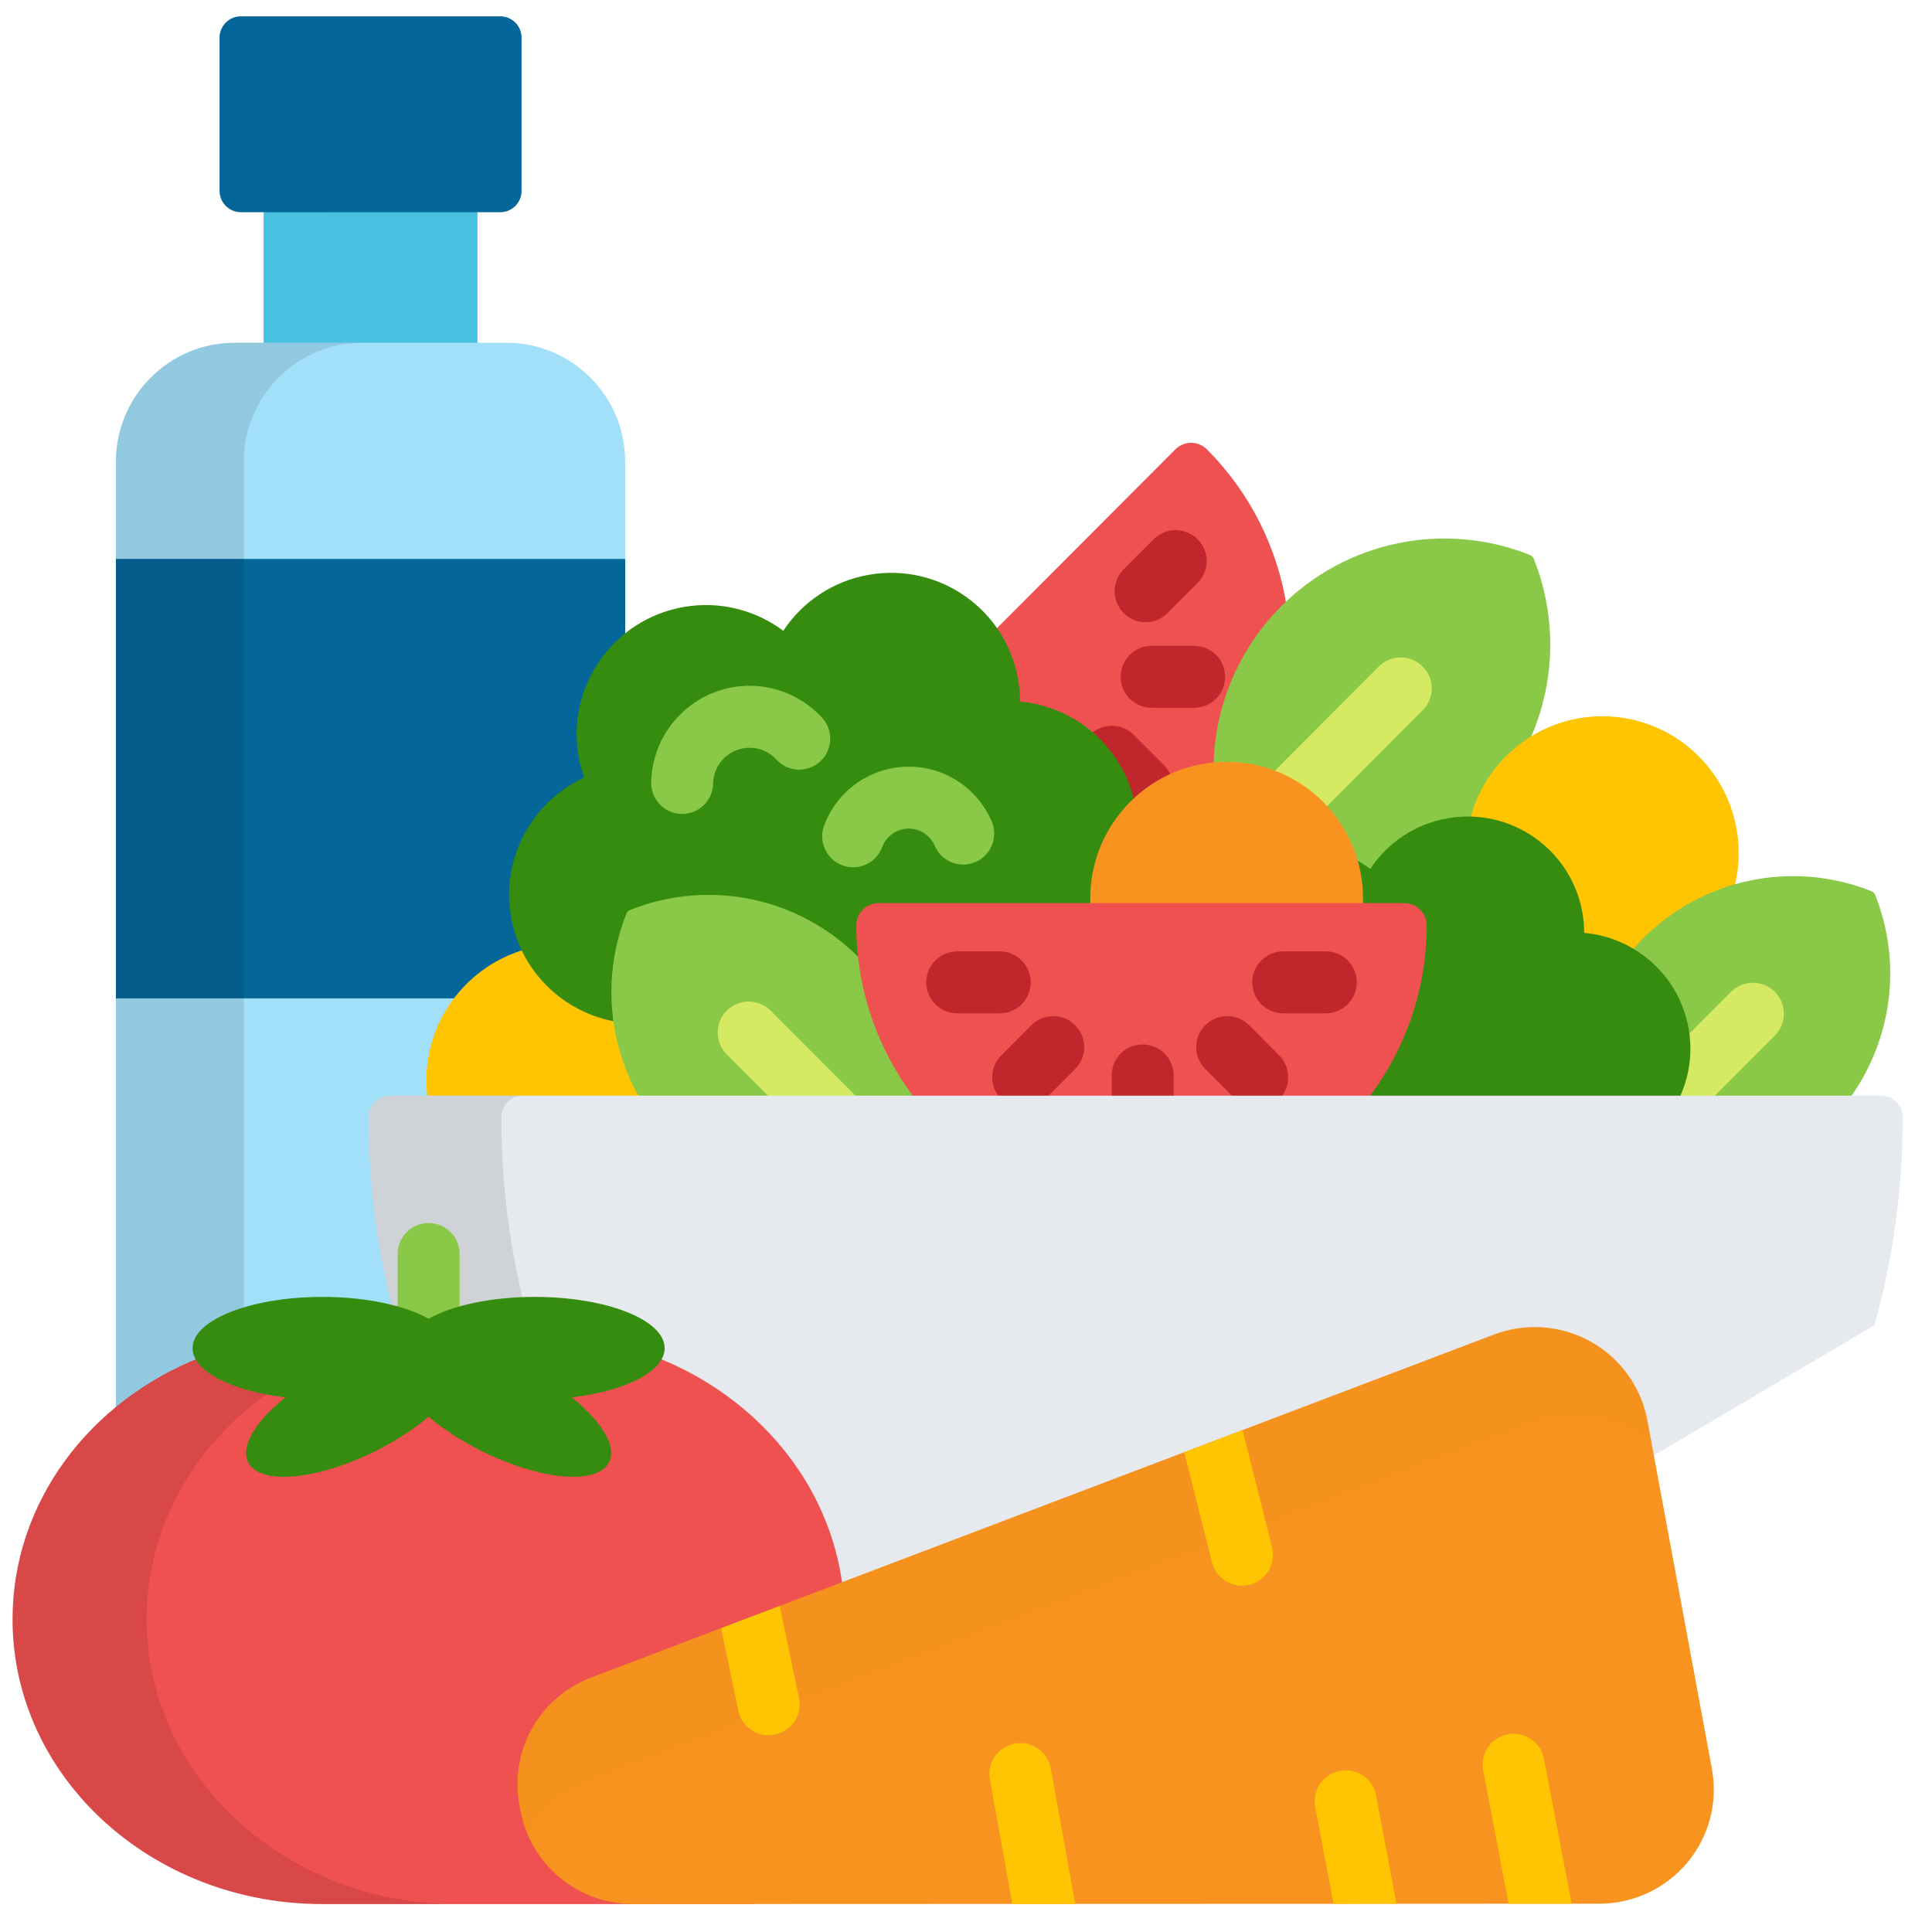 <svg width="54" height="54" viewBox="0 0 54 54" fill="none" xmlns="http://www.w3.org/2000/svg">
<path d="M13.345 5.775H7.369V9.763H13.345V5.775Z" fill="#48C1E1"/>
<path d="M14.578 5.336C14.578 5.663 14.311 5.931 13.984 5.931H6.731C6.404 5.931 6.137 5.663 6.137 5.336V1.051C6.137 0.724 6.404 0.456 6.731 0.456H13.983C14.31 0.456 14.578 0.724 14.578 1.051L14.578 5.336Z" fill="#046699"/>
<g opacity="0.1">
<path opacity="0.1" d="M8.616 5.336V1.051C8.616 0.724 8.884 0.456 9.211 0.456H6.731C6.404 0.456 6.137 0.724 6.137 1.051V5.336C6.137 5.663 6.404 5.931 6.731 5.931H9.211C8.884 5.931 8.616 5.663 8.616 5.336Z" fill="black"/>
</g>
<path d="M5.516 38.101C5.546 38.089 5.57 38.063 5.581 38.032C5.592 38.001 5.589 37.966 5.572 37.938C5.523 37.85 5.498 37.764 5.498 37.682C5.498 37.046 6.909 36.365 9.011 36.365C9.687 36.365 10.346 36.44 10.916 36.582C10.925 36.585 10.935 36.586 10.944 36.586C10.974 36.586 11.004 36.574 11.026 36.552C11.055 36.523 11.066 36.482 11.056 36.443C10.689 34.979 10.479 33.474 10.43 31.937C10.43 31.919 10.428 31.901 10.428 31.883C10.421 31.664 10.418 31.444 10.418 31.223C10.418 30.957 10.634 30.74 10.899 30.74H11.942C11.975 30.74 12.006 30.726 12.028 30.702C12.05 30.677 12.06 30.645 12.057 30.612C12.04 30.459 12.032 30.331 12.032 30.21C12.032 28.584 13.072 27.163 14.62 26.675C14.652 26.666 14.678 26.642 14.691 26.611C14.704 26.581 14.704 26.546 14.689 26.515C14.548 26.222 14.45 25.916 14.396 25.605C14.126 24.049 14.94 22.499 16.375 21.837C16.43 21.812 16.456 21.75 16.436 21.693C16.368 21.505 16.317 21.311 16.284 21.117C16.065 19.855 16.559 18.631 17.473 17.855V12.898C17.473 11.074 15.984 9.581 14.163 9.581H6.55C4.729 9.581 3.24 11.074 3.24 12.898V39.478C3.903 38.919 4.668 38.451 5.516 38.101Z" fill="#A2DFF9"/>
<path d="M14.62 26.675C14.652 26.665 14.678 26.642 14.691 26.611C14.704 26.58 14.704 26.545 14.689 26.515C14.549 26.222 14.45 25.916 14.396 25.604C14.126 24.048 14.94 22.499 16.375 21.837C16.43 21.812 16.456 21.75 16.436 21.693C16.368 21.505 16.317 21.311 16.284 21.117C16.065 19.855 16.559 18.63 17.474 17.855V15.623H3.24V27.905H12.833C13.281 27.34 13.893 26.904 14.62 26.675Z" fill="#046699"/>
<path opacity="0.1" d="M6.814 36.662V12.898C6.814 11.073 8.304 9.58 10.124 9.58H6.55C4.729 9.58 3.24 11.073 3.24 12.898V39.478C3.903 38.919 4.668 38.451 5.516 38.101C5.546 38.088 5.57 38.063 5.581 38.032C5.592 38.001 5.589 37.966 5.572 37.938C5.523 37.85 5.498 37.764 5.498 37.682C5.498 37.308 5.986 36.919 6.814 36.662Z" fill="black"/>
<path d="M28.346 19.018C28.379 19.21 28.396 19.41 28.397 19.611C28.397 19.671 28.442 19.721 28.502 19.726C29.979 19.856 31.215 20.909 31.576 22.346C31.586 22.385 31.616 22.416 31.655 22.428C31.666 22.431 31.677 22.433 31.688 22.433C31.717 22.433 31.745 22.422 31.767 22.402C32.369 21.84 33.118 21.503 33.934 21.426C33.992 21.42 34.036 21.373 34.038 21.315C34.091 19.696 34.749 18.174 35.892 17.029C35.915 17.005 35.94 16.983 35.965 16.959C35.712 15.348 34.969 13.799 33.733 12.56C33.489 12.316 33.095 12.316 32.852 12.56L27.785 17.638C28.062 18.041 28.257 18.508 28.346 19.018Z" fill="#EF5050"/>
<path d="M31.576 22.345C31.586 22.385 31.616 22.416 31.656 22.428C31.666 22.431 31.677 22.433 31.688 22.433C31.717 22.433 31.745 22.422 31.767 22.401C32.061 22.127 32.391 21.907 32.746 21.744C32.706 21.612 32.634 21.487 32.53 21.382L31.689 20.54C31.352 20.201 30.804 20.2 30.465 20.538C30.463 20.541 30.461 20.543 30.458 20.546C30.997 21.005 31.396 21.627 31.576 22.345Z" fill="#C0272D"/>
<path d="M33.377 19.783H32.188C31.71 19.783 31.323 19.395 31.323 18.917C31.323 18.439 31.71 18.052 32.188 18.052H33.377C33.855 18.052 34.242 18.439 34.242 18.917C34.242 19.395 33.855 19.783 33.377 19.783Z" fill="#C0272D"/>
<path d="M32.02 17.391C31.799 17.391 31.578 17.307 31.409 17.138C31.07 16.801 31.07 16.253 31.407 15.914L32.248 15.072C32.586 14.733 33.134 14.733 33.472 15.071C33.811 15.408 33.811 15.957 33.474 16.295L32.633 17.137C32.464 17.306 32.242 17.391 32.02 17.391Z" fill="#C0272D"/>
<path d="M42.873 15.626C42.863 15.599 42.847 15.576 42.828 15.556C42.808 15.536 42.784 15.521 42.758 15.51C40.36 14.555 37.633 15.119 35.809 16.947C34.598 18.161 33.944 19.776 33.92 21.427C34.039 21.415 34.161 21.409 34.284 21.409C36.079 21.409 37.579 22.698 37.912 24.401C39.221 24.188 40.461 23.572 41.44 22.59C43.263 20.762 43.826 18.029 42.873 15.626Z" fill="#89C947"/>
<path d="M39.764 18.628C39.425 18.29 38.877 18.291 38.539 18.629L35.545 21.631C36.11 21.837 36.611 22.177 37.01 22.613L39.765 19.852C40.103 19.514 40.102 18.965 39.764 18.628Z" fill="#D5E962"/>
<path d="M44.116 25.54C44.146 25.714 44.162 25.894 44.162 26.074C44.162 26.134 44.208 26.184 44.267 26.189C44.736 26.23 45.182 26.375 45.595 26.62C45.613 26.631 45.633 26.637 45.654 26.637C45.686 26.637 45.718 26.623 45.741 26.597C45.839 26.484 45.923 26.393 46.007 26.31C46.703 25.612 47.546 25.113 48.464 24.841C48.551 24.522 48.597 24.187 48.597 23.841C48.597 21.731 46.891 20.02 44.785 20.02C42.989 20.02 41.484 21.265 41.08 22.94C42.585 22.966 43.858 24.05 44.116 25.54Z" fill="#FFC502"/>
<path d="M17.988 30.657C17.601 29.972 17.356 29.221 17.263 28.448C16.138 28.264 15.183 27.543 14.694 26.532C13.091 26.984 11.916 28.459 11.916 30.21C11.916 30.361 11.928 30.51 11.945 30.657H17.988V30.657Z" fill="#FFC502"/>
<path d="M47.086 28.779C47.197 29.422 47.109 30.07 46.83 30.657H51.729C52.886 29.033 53.166 26.912 52.413 25.015C52.404 24.991 52.389 24.969 52.371 24.951C52.353 24.933 52.331 24.918 52.307 24.909C50.106 24.032 47.601 24.55 45.926 26.228C45.804 26.351 45.689 26.479 45.579 26.61C46.357 27.067 46.924 27.848 47.086 28.779Z" fill="#89C947"/>
<path d="M46.829 30.657H47.9L49.607 28.946C49.945 28.608 49.944 28.059 49.606 27.722C49.267 27.384 48.719 27.385 48.381 27.723L47.114 28.994C47.173 29.565 47.077 30.135 46.829 30.657Z" fill="#D5E962"/>
<path d="M31.709 22.412C31.361 20.858 30.045 19.746 28.512 19.611C28.512 19.409 28.495 19.204 28.459 18.998C28.119 17.036 26.251 15.723 24.287 16.065C23.267 16.242 22.423 16.831 21.893 17.63C21.125 17.057 20.132 16.788 19.112 16.965C17.147 17.307 15.831 19.175 16.171 21.137C16.206 21.343 16.26 21.541 16.328 21.732C14.878 22.401 13.998 23.979 14.283 25.624C14.552 27.179 15.782 28.326 17.26 28.564C17.116 27.572 17.231 26.549 17.615 25.582C17.618 25.572 17.624 25.564 17.631 25.557C17.638 25.549 17.647 25.544 17.656 25.54C18.344 25.266 19.067 25.127 19.804 25.127C21.355 25.127 22.815 25.733 23.913 26.834C23.992 26.914 24.069 26.996 24.143 27.08C24.081 26.682 24.05 26.277 24.05 25.866C24.05 25.586 24.277 25.357 24.557 25.357H30.601C30.596 25.277 30.592 25.196 30.592 25.114C30.592 24.059 31.019 23.104 31.709 22.412Z" fill="#368C0E"/>
<path d="M19.067 22.75C19.062 22.75 19.057 22.75 19.052 22.75C18.574 22.742 18.193 22.348 18.201 21.87C18.227 20.371 19.456 19.168 20.951 19.168C20.965 19.168 20.98 19.168 20.995 19.168C21.748 19.18 22.471 19.506 22.979 20.062C23.301 20.415 23.277 20.963 22.924 21.285C22.571 21.608 22.023 21.583 21.701 21.23C21.51 21.021 21.25 20.904 20.968 20.9C20.405 20.891 19.942 21.339 19.932 21.899C19.924 22.372 19.538 22.75 19.067 22.75Z" fill="#89C947"/>
<path d="M23.846 24.24C23.746 24.24 23.644 24.222 23.545 24.186C23.097 24.019 22.868 23.521 23.035 23.073C23.517 21.771 24.97 21.103 26.274 21.584C26.922 21.823 27.449 22.325 27.719 22.961C27.906 23.401 27.701 23.909 27.261 24.096C26.821 24.283 26.312 24.078 26.125 23.638C26.04 23.436 25.879 23.284 25.674 23.208C25.265 23.057 24.809 23.267 24.658 23.675C24.528 24.024 24.198 24.24 23.846 24.24Z" fill="#89C947"/>
<path d="M37.974 25.348H37.943C37.942 25.356 37.942 25.364 37.942 25.372H39.102C39.446 25.372 39.724 25.652 39.724 25.997C39.724 27.736 39.163 29.344 38.217 30.657H46.954C47.215 30.082 47.315 29.427 47.199 28.759C46.942 27.273 45.714 26.2 44.278 26.074C44.278 25.891 44.263 25.706 44.231 25.52C43.924 23.748 42.236 22.562 40.462 22.871C39.541 23.031 38.778 23.563 38.3 24.285C38.144 24.169 37.978 24.068 37.805 23.982C37.919 24.339 37.982 24.72 37.982 25.115C37.982 25.191 37.979 25.268 37.974 25.348Z" fill="#368C0E"/>
<path d="M38.088 25.357C38.093 25.277 38.097 25.196 38.097 25.114C38.097 23.004 36.39 21.293 34.284 21.293C32.179 21.293 30.472 23.004 30.472 25.114C30.472 25.196 30.476 25.277 30.481 25.357H38.088Z" fill="#F7931E"/>
<path d="M23.995 26.753C22.32 25.074 19.815 24.556 17.613 25.433C17.589 25.443 17.567 25.457 17.549 25.475C17.531 25.493 17.517 25.515 17.507 25.539C16.834 27.239 16.988 29.116 17.858 30.657H25.716C24.92 29.597 24.38 28.333 24.191 26.959C24.127 26.889 24.062 26.82 23.995 26.753Z" fill="#89C947"/>
<path d="M21.497 30.657H23.943L21.539 28.248C21.201 27.909 20.653 27.909 20.315 28.246C19.976 28.584 19.976 29.132 20.313 29.471L21.497 30.657Z" fill="#D5E962"/>
<path d="M38.275 30.657C39.278 29.321 39.876 27.663 39.876 25.866C39.876 25.521 39.597 25.242 39.253 25.242H24.556C24.212 25.242 23.934 25.521 23.934 25.866C23.934 27.663 24.532 29.321 25.535 30.657H38.275Z" fill="#EF5050"/>
<path d="M32.803 30.657V30.058C32.803 29.58 32.415 29.193 31.937 29.193C31.459 29.193 31.072 29.58 31.072 30.058V30.657H32.803Z" fill="#C0272D"/>
<path d="M34.464 30.657H35.81C36.089 30.317 36.07 29.815 35.753 29.498L34.913 28.655C34.575 28.317 34.027 28.316 33.689 28.654C33.35 28.992 33.349 29.54 33.687 29.878L34.464 30.657Z" fill="#C0272D"/>
<path d="M29.275 30.657L30.052 29.878C30.389 29.54 30.389 28.992 30.05 28.654C29.712 28.316 29.164 28.317 28.826 28.655L27.985 29.498C27.669 29.815 27.65 30.317 27.928 30.657L29.275 30.657Z" fill="#C0272D"/>
<path d="M27.943 28.323H26.755C26.276 28.323 25.889 27.935 25.889 27.457C25.889 26.979 26.276 26.591 26.755 26.591H27.943C28.421 26.591 28.809 26.979 28.809 27.457C28.809 27.935 28.421 28.323 27.943 28.323Z" fill="#C0272D"/>
<path d="M37.057 28.323H35.868C35.39 28.323 35.002 27.935 35.002 27.457C35.002 26.979 35.39 26.591 35.868 26.591H37.057C37.535 26.591 37.922 26.979 37.922 27.457C37.922 27.935 37.535 28.323 37.057 28.323Z" fill="#C0272D"/>
<path d="M11.083 36.626C11.094 36.629 11.104 36.631 11.114 36.631C11.139 36.631 11.164 36.623 11.184 36.607C11.213 36.585 11.23 36.551 11.23 36.515V35.05C11.23 34.636 11.566 34.3 11.98 34.3C12.394 34.3 12.73 34.636 12.73 35.05V36.515C12.73 36.551 12.747 36.585 12.776 36.607C12.796 36.623 12.821 36.631 12.846 36.631C12.856 36.631 12.867 36.629 12.877 36.626C13.484 36.455 14.201 36.365 14.949 36.365C17.05 36.365 18.462 37.046 18.462 37.682C18.462 37.764 18.436 37.85 18.387 37.938C18.37 37.966 18.367 38.001 18.378 38.032C18.389 38.063 18.413 38.089 18.443 38.101C21.134 39.21 23.04 41.563 23.419 44.24C23.424 44.275 23.444 44.306 23.474 44.324C23.492 44.334 23.513 44.34 23.533 44.34C23.547 44.34 23.561 44.337 23.574 44.332L41.797 37.41C42.149 37.276 42.519 37.208 42.897 37.208C43.425 37.208 43.948 37.344 44.408 37.602C45.21 38.05 45.765 38.823 45.931 39.723L46.09 40.58C46.097 40.617 46.121 40.648 46.156 40.664C46.171 40.671 46.187 40.675 46.204 40.675C46.224 40.675 46.244 40.669 46.262 40.658L52.389 37.042C52.916 35.166 53.182 33.221 53.182 31.223C53.182 30.892 52.915 30.625 52.585 30.625H10.9C10.57 30.625 10.303 30.892 10.303 31.223C10.303 33.064 10.531 34.86 10.978 36.599C11.013 36.608 11.049 36.617 11.083 36.626Z" fill="#E6E9ED"/>
<path opacity="0.1" d="M11.083 36.626C11.094 36.629 11.104 36.631 11.114 36.631C11.139 36.631 11.164 36.623 11.184 36.607C11.213 36.585 11.23 36.551 11.23 36.515V35.05C11.23 34.636 11.566 34.3 11.98 34.3C12.394 34.3 12.73 34.636 12.73 35.05V36.515C12.73 36.551 12.747 36.585 12.776 36.607C12.796 36.623 12.821 36.631 12.846 36.631C12.856 36.631 12.867 36.629 12.877 36.626C13.397 36.48 13.997 36.393 14.628 36.371C14.219 34.703 14.012 32.983 14.012 31.223C14.012 30.892 14.279 30.625 14.609 30.625H10.9C10.57 30.625 10.303 30.892 10.303 31.223C10.303 33.064 10.531 34.86 10.978 36.599C11.013 36.608 11.049 36.617 11.083 36.626Z" fill="black"/>
<path d="M11.98 37.038C12.217 36.905 12.51 36.789 12.846 36.694V35.05C12.846 34.572 12.458 34.184 11.98 34.184C11.502 34.184 11.114 34.572 11.114 35.05V36.694C11.449 36.789 11.743 36.905 11.98 37.038Z" fill="#89C947"/>
<path d="M20.824 53.102L17.697 53.104H17.696C16.207 53.104 14.931 52.046 14.661 50.588L14.631 50.423C14.361 48.965 15.174 47.523 16.566 46.995L23.55 44.341C23.191 41.464 21.163 39.055 18.38 37.95C18.109 38.404 17.179 38.799 15.968 38.941C15.922 38.946 15.883 38.979 15.871 39.024C15.858 39.069 15.873 39.117 15.909 39.146C16.537 39.648 16.931 40.177 16.964 40.562C16.976 40.701 16.942 40.814 16.859 40.908C16.712 41.074 16.423 41.162 16.023 41.162C16.023 41.162 16.023 41.162 16.022 41.162C15.243 41.162 14.189 40.836 13.203 40.29C12.769 40.049 12.383 39.787 12.055 39.508C12.033 39.49 12.007 39.481 11.98 39.481C11.954 39.481 11.927 39.49 11.905 39.508C11.577 39.787 11.191 40.05 10.757 40.29C9.771 40.836 8.717 41.162 7.938 41.162C7.537 41.162 7.248 41.074 7.101 40.908C7.018 40.814 6.984 40.701 6.996 40.562C7.029 40.177 7.423 39.648 8.051 39.146C8.087 39.117 8.102 39.069 8.089 39.024C8.077 38.979 8.038 38.946 7.992 38.941C6.78 38.799 5.85 38.403 5.581 37.949C2.505 39.17 0.351 41.983 0.351 45.26C0.351 49.656 4.227 53.219 9.008 53.219H21.012C21.142 53.219 21.041 53.173 20.824 53.102Z" fill="#EF5050"/>
<path opacity="0.1" d="M4.097 45.26C4.097 42.648 5.464 40.331 7.576 38.88C6.571 38.704 5.818 38.35 5.58 37.949C2.505 39.17 0.351 41.983 0.351 45.26C0.351 49.656 4.227 53.219 9.008 53.219H12.754C7.973 53.219 4.097 49.656 4.097 45.26Z" fill="black"/>
<path d="M18.577 37.682C18.577 36.891 16.953 36.249 14.949 36.249C13.721 36.249 12.637 36.49 11.98 36.859C11.324 36.49 10.239 36.249 9.012 36.249C7.008 36.249 5.383 36.891 5.383 37.682C5.383 38.331 6.478 38.88 7.978 39.056C7.06 39.79 6.64 40.562 7.014 40.984C7.51 41.544 9.211 41.278 10.813 40.391C11.262 40.142 11.657 39.871 11.98 39.597C12.303 39.871 12.698 40.142 13.147 40.391C14.749 41.278 16.45 41.543 16.945 40.984C17.32 40.562 16.899 39.79 15.981 39.056C17.483 38.88 18.577 38.331 18.577 37.682Z" fill="#368C0E"/>
<path d="M14.548 50.609C14.828 52.122 16.152 53.219 17.697 53.219L44.702 53.209C45.652 53.208 46.554 52.787 47.161 52.06C47.77 51.332 48.021 50.373 47.849 49.442L46.045 39.702C45.872 38.771 45.294 37.965 44.465 37.501C43.636 37.037 42.644 36.964 41.756 37.301L16.524 46.886C15.081 47.435 14.237 48.931 14.517 50.444L14.548 50.609Z" fill="#F7931E"/>
<g opacity="0.1">
<path opacity="0.1" d="M14.548 50.609C14.591 50.842 14.661 51.063 14.75 51.273C15.122 50.611 15.72 50.077 16.475 49.79L42.825 39.779C43.752 39.427 44.789 39.504 45.654 39.988C45.836 40.09 46.005 40.208 46.163 40.339L46.045 39.702C45.872 38.771 45.294 37.965 44.465 37.501C43.636 37.037 42.644 36.964 41.756 37.301L16.524 46.887C15.081 47.435 14.237 48.931 14.517 50.444L14.548 50.609Z" fill="black"/>
</g>
<path d="M43.154 49.16C43.065 48.69 42.61 48.382 42.142 48.472C41.672 48.562 41.364 49.015 41.454 49.485L42.167 53.21L43.929 53.209L43.154 49.16Z" fill="#FFC502"/>
<path d="M38.463 50.186C38.374 49.716 37.922 49.407 37.452 49.496C36.982 49.584 36.673 50.037 36.762 50.507L37.272 53.212L39.033 53.211L38.463 50.186Z" fill="#FFC502"/>
<path d="M33.875 43.666C33.974 44.059 34.326 44.32 34.714 44.32C34.783 44.32 34.855 44.312 34.925 44.294C35.389 44.177 35.67 43.707 35.554 43.243L34.73 39.971L33.1 40.59L33.875 43.666Z" fill="#FFC502"/>
<path d="M29.371 49.431C29.286 48.961 28.836 48.648 28.365 48.733C27.895 48.818 27.582 49.268 27.667 49.739L28.294 53.215L30.053 53.214L29.371 49.431Z" fill="#FFC502"/>
<path d="M20.637 47.813C20.723 48.222 21.083 48.502 21.484 48.502C21.543 48.502 21.603 48.496 21.663 48.483C22.131 48.385 22.43 47.926 22.332 47.458L21.792 44.886L20.154 45.508L20.637 47.813Z" fill="#FFC502"/>
</svg>
